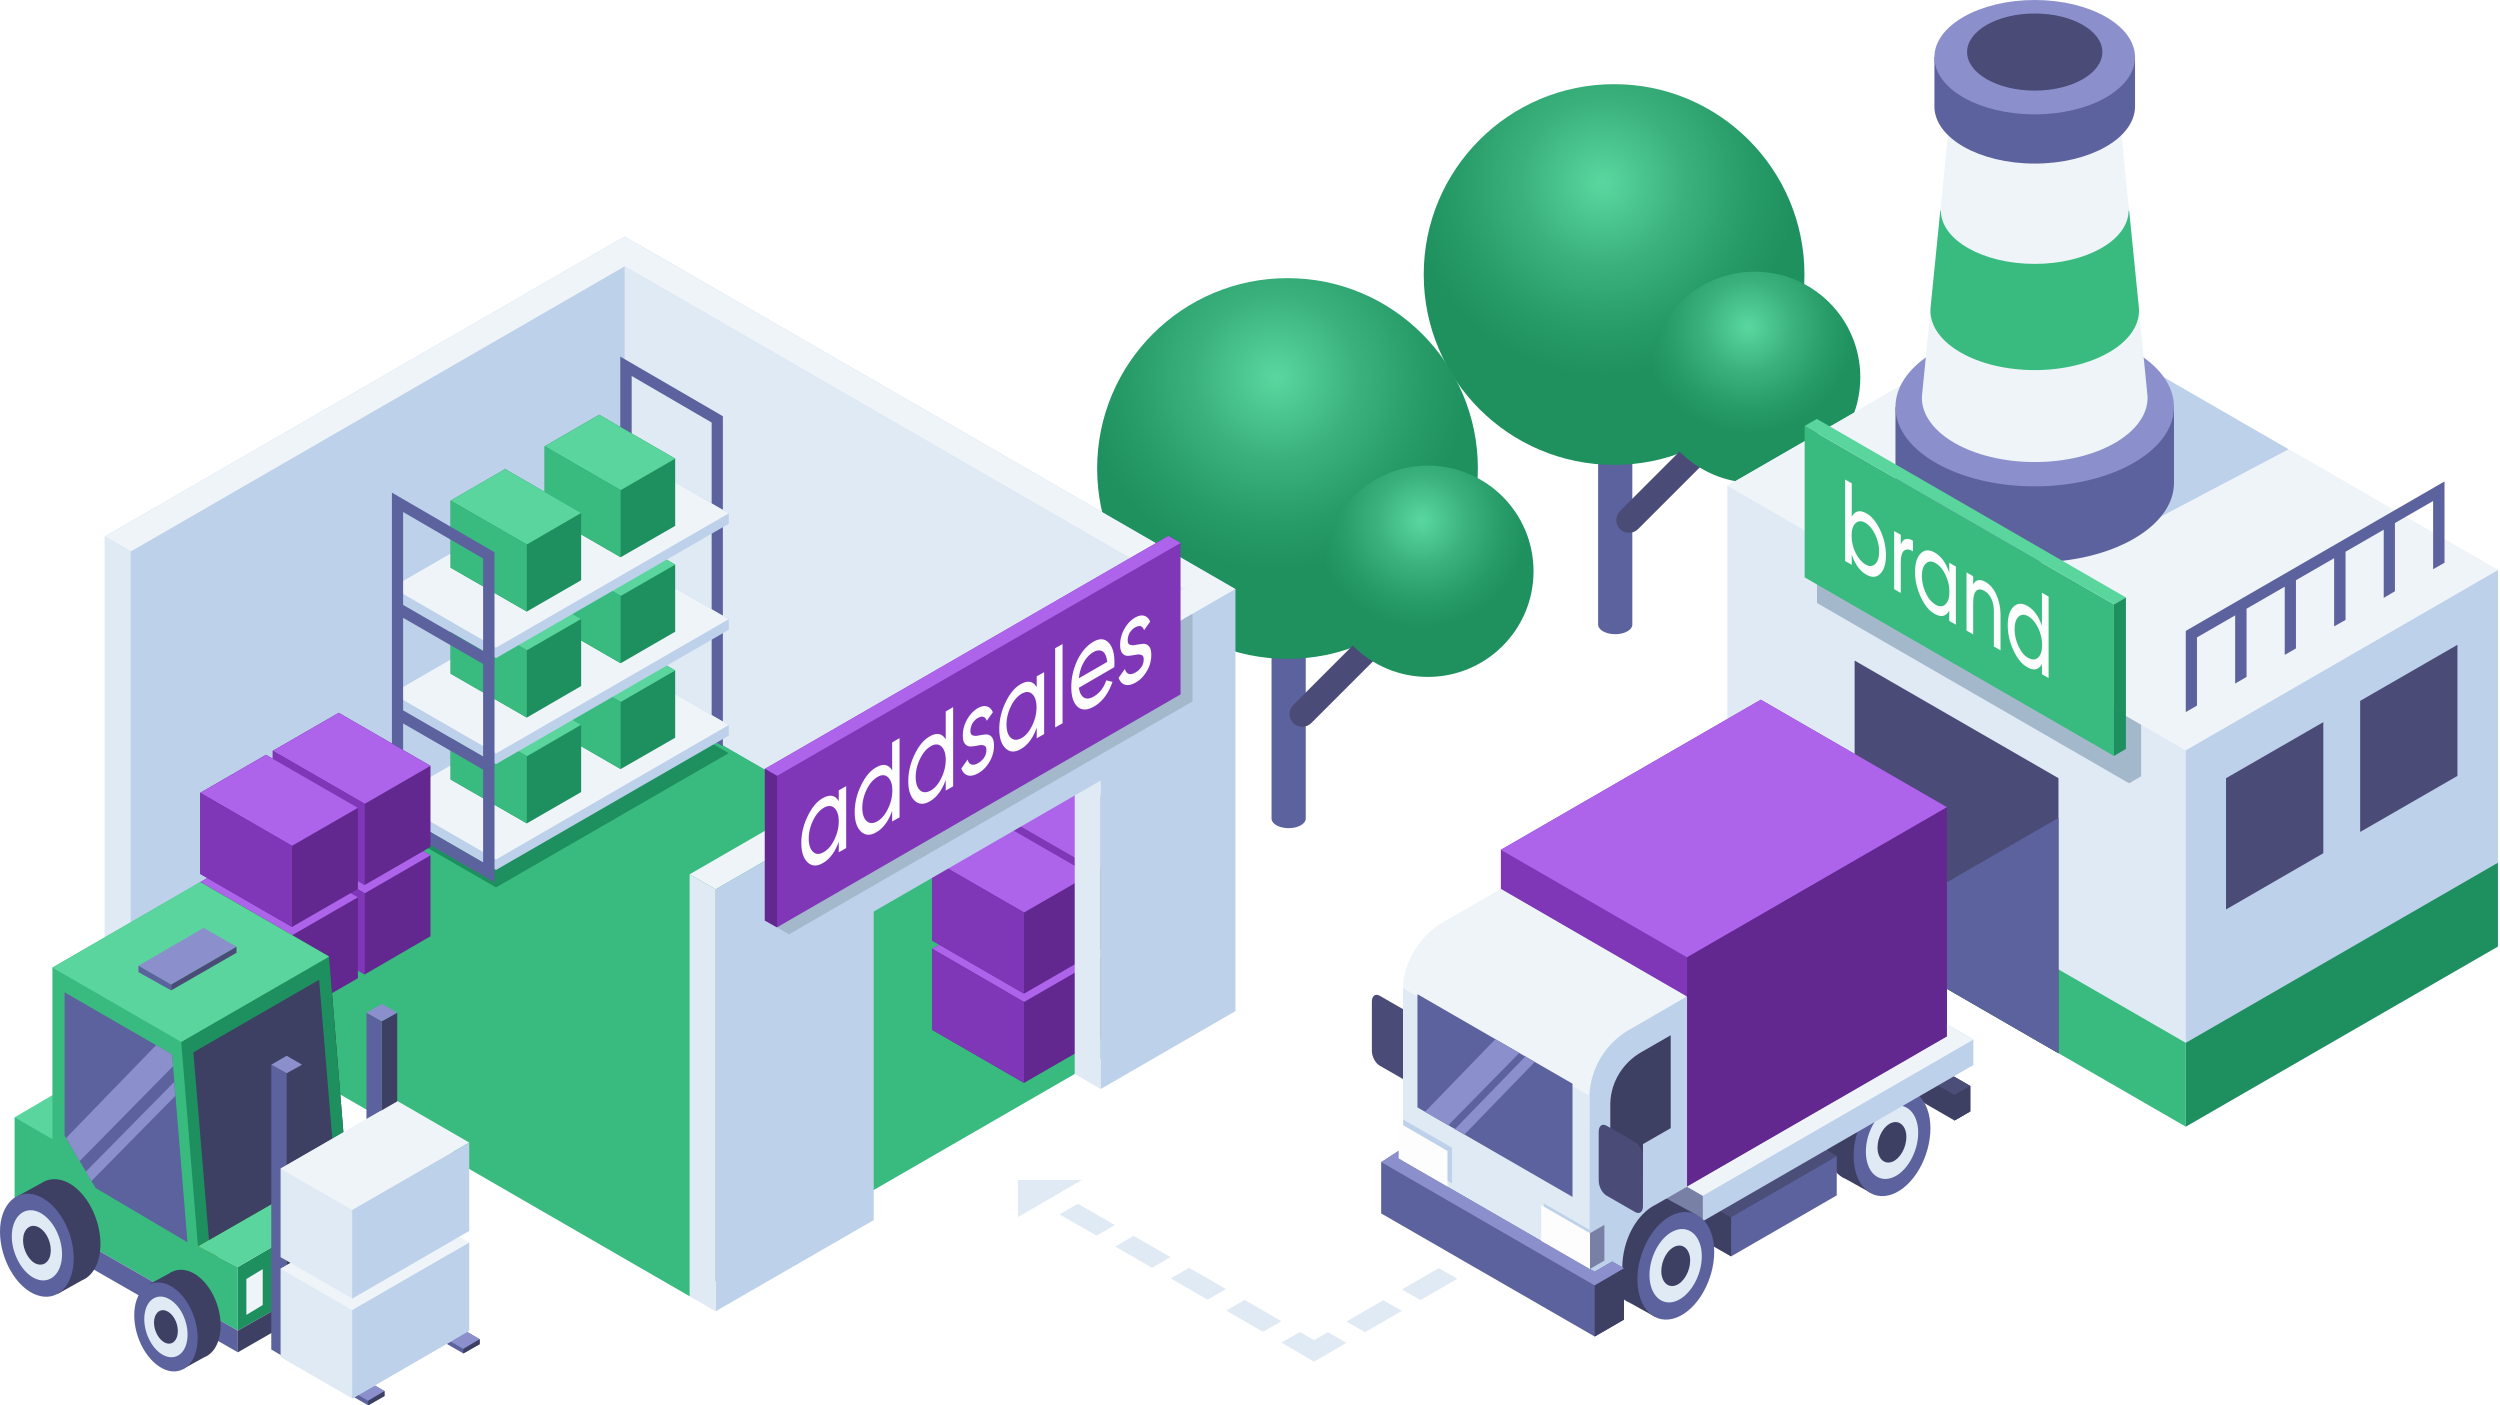 <svg width="676" height="380" fill="none" xmlns="http://www.w3.org/2000/svg"><path fill-rule="evenodd" clip-rule="evenodd" d="M436.759 99.508a4.604 4.604 0 014.623 4.623v64.729c0 1.439-2.055 2.62-4.623 2.62-2.569 0-4.624-1.181-4.624-2.62v-64.729c0-2.568 2.106-4.623 4.624-4.623z" fill="#5C629D"/><path d="M436.45 125.708c28.429 0 51.475-23.046 51.475-51.475 0-28.43-23.046-51.475-51.475-51.475-28.429 0-51.475 23.046-51.475 51.475 0 28.429 23.046 51.475 51.475 51.475z" fill="url(#paint0_radial_1:1993)"/><path fill-rule="evenodd" clip-rule="evenodd" d="M477.188 103.926c1.336 1.336 1.336 3.545 0 4.88l-34.265 34.266c-1.336 1.335-3.545 1.335-4.88 0-1.336-1.336-1.336-3.545 0-4.881l34.265-34.265c1.336-1.336 3.545-1.336 4.88 0z" fill="#4B4B78"/><path d="M474.466 130.588c15.775 0 28.563-12.788 28.563-28.563 0-15.775-12.788-28.563-28.563-28.563-15.775 0-28.563 12.788-28.563 28.563 0 15.775 12.788 28.563 28.563 28.563z" fill="url(#paint1_radial_1:1993)"/><path fill-rule="evenodd" clip-rule="evenodd" d="M348.45 151.959a4.604 4.604 0 014.623 4.623v64.729c0 1.439-2.055 2.62-4.623 2.62-2.569 0-4.624-1.181-4.624-2.62v-64.729c0-2.517 2.055-4.623 4.624-4.623z" fill="#5C629D"/><path d="M348.141 178.159c28.429 0 51.475-23.046 51.475-51.475 0-28.429-23.046-51.475-51.475-51.475-28.428 0-51.474 23.046-51.474 51.475 0 28.429 23.046 51.475 51.474 51.475z" fill="url(#paint2_radial_1:1993)"/><path fill-rule="evenodd" clip-rule="evenodd" d="M388.828 156.377c1.336 1.335 1.336 3.544 0 4.88l-34.265 34.265c-1.336 1.336-3.545 1.336-4.88 0-1.336-1.335-1.336-3.544 0-4.88l34.265-34.265c1.336-1.336 3.545-1.336 4.88 0z" fill="#4B4B78"/><path d="M386.106 183.039c15.775 0 28.563-12.788 28.563-28.563 0-15.775-12.788-28.563-28.563-28.563-15.775 0-28.563 12.788-28.563 28.563 0 15.775 12.788 28.563 28.563 28.563z" fill="url(#paint3_radial_1:1993)"/><path fill-rule="evenodd" clip-rule="evenodd" d="M168.904 186.122l151.137 87.281-133.568 77.11-151.137-87.282 133.568-77.109z" fill="#39BB80"/><path fill-rule="evenodd" clip-rule="evenodd" d="M28.35 145.075v114.098l6.986 4.058 133.568-77.109 97.196 56.149 67.966-82.966-165.162-95.347L28.35 145.076z" fill="#BDD1EA"/><path fill-rule="evenodd" clip-rule="evenodd" d="M320.041 159.305v114.098l-151.137-87.281V72.024l151.137 87.281z" fill="#E0EAF4"/><path fill-rule="evenodd" clip-rule="evenodd" d="M314.39 271.194l-17.826 10.326-24.864-14.384V245.2l17.826-10.275 24.864 14.384v21.885z" fill="#4B4B78"/><path fill-rule="evenodd" clip-rule="evenodd" d="M289.526 234.925L271.7 245.2l24.864 14.384 17.826-10.275-24.864-14.384z" fill="#8B90CC"/><path fill-rule="evenodd" clip-rule="evenodd" d="M271.7 267.136l24.864 14.384v-21.936L271.7 245.2v21.936z" fill="#5C629D"/><path fill-rule="evenodd" clip-rule="evenodd" d="M314.39 247.049l-17.826 10.274-24.864-14.332v-21.936l17.826-10.275 24.864 14.333v21.936z" fill="#4B4B78"/><path fill-rule="evenodd" clip-rule="evenodd" d="M289.526 210.78L271.7 221.055l24.864 14.333 17.826-10.275-24.864-14.333z" fill="#AD63EA"/><path fill-rule="evenodd" clip-rule="evenodd" d="M271.7 242.991l24.864 14.332v-21.935L271.7 221.055v21.936z" fill="#7F37B8"/><path fill-rule="evenodd" clip-rule="evenodd" d="M294.714 282.547l-17.826 10.274-24.813-14.332v-21.936l17.775-10.275 24.864 14.385v21.884z" fill="#622890"/><path fill-rule="evenodd" clip-rule="evenodd" d="M269.85 246.278l-17.775 10.275 24.813 14.384 17.826-10.274-24.864-14.385z" fill="#AD63EA"/><path fill-rule="evenodd" clip-rule="evenodd" d="M252.075 278.489l24.813 14.332v-21.884l-24.813-14.384v21.936z" fill="#7F37B8"/><path fill-rule="evenodd" clip-rule="evenodd" d="M294.714 258.403l-17.826 10.274-24.813-14.333v-21.936l17.775-10.274 24.864 14.333v21.936z" fill="#622890"/><path fill-rule="evenodd" clip-rule="evenodd" d="M269.85 222.134l-17.775 10.274 24.813 14.333 17.826-10.274-24.864-14.333z" fill="#AD63EA"/><path fill-rule="evenodd" clip-rule="evenodd" d="M252.075 254.344l24.813 14.333v-21.936l-24.813-14.333v21.936z" fill="#7F37B8"/><path fill-rule="evenodd" clip-rule="evenodd" d="M167.722 185.711V96.426l26.971 15.668.77.463v89.233l-2.311-1.336-25.43-14.743zm3.083-84.045v25.121c7.192 4.161 14.435 8.322 21.627 12.483v-25.018l-21.627-12.586zm0 28.614v25.018l21.627 12.484v-25.019l-21.627-12.483zm0 28.563v25.07l21.627 12.534v-25.121a8152.645 8152.645 0 01-21.627-12.483z" fill="#5C629D"/><path fill-rule="evenodd" clip-rule="evenodd" d="M168.904 187.406l28.152 16.233-62.931 36.321-28.152-16.234 62.931-36.32z" fill="#1E905F"/><path fill-rule="evenodd" clip-rule="evenodd" d="M168.904 179.803l28.152 16.233v2.877l-62.931 36.32L105.973 219v-2.877l62.931-36.32z" fill="#BDD1EA"/><path fill-rule="evenodd" clip-rule="evenodd" d="M168.904 179.803l28.152 16.233-62.931 36.372-28.152-16.285 62.931-36.32z" fill="#EFF4F9"/><path fill-rule="evenodd" clip-rule="evenodd" d="M182.569 199.479l-14.744 8.476-20.549-11.867v-18.134l14.744-8.528 20.549 11.867v18.186z" fill="#1E905F"/><path fill-rule="evenodd" clip-rule="evenodd" d="M162.02 169.426l-14.744 8.528 20.549 11.867 14.744-8.528-20.549-11.867z" fill="#5AD59D"/><path fill-rule="evenodd" clip-rule="evenodd" d="M147.276 196.088l20.549 11.867v-18.134l-20.549-11.867v18.134z" fill="#39BB80"/><path fill-rule="evenodd" clip-rule="evenodd" d="M157.14 214.171l-14.693 8.476-20.6-11.867v-18.134l14.744-8.528 20.549 11.867v18.186z" fill="#1E905F"/><path fill-rule="evenodd" clip-rule="evenodd" d="M136.591 184.118l-14.744 8.528 20.6 11.867 14.693-8.528-20.549-11.867z" fill="#5AD59D"/><path fill-rule="evenodd" clip-rule="evenodd" d="M121.847 210.78l20.6 11.867v-18.134l-20.6-11.867v18.134z" fill="#39BB80"/><path fill-rule="evenodd" clip-rule="evenodd" d="M168.904 151.188l28.152 16.234v2.877l-62.931 36.32-28.152-16.285v-2.825l62.931-36.321z" fill="#BDD1EA"/><path fill-rule="evenodd" clip-rule="evenodd" d="M168.904 151.188l28.152 16.234-62.931 36.32-28.152-16.233 62.931-36.321z" fill="#EFF4F9"/><path fill-rule="evenodd" clip-rule="evenodd" d="M182.569 170.813l-14.744 8.528-20.549-11.867v-18.186l14.744-8.476 20.549 11.866v18.135z" fill="#1E905F"/><path fill-rule="evenodd" clip-rule="evenodd" d="M162.02 140.812l-14.744 8.476 20.549 11.867 14.744-8.477-20.549-11.866z" fill="#5AD59D"/><path fill-rule="evenodd" clip-rule="evenodd" d="M147.276 167.474l20.549 11.867v-18.186l-20.549-11.867v18.186z" fill="#39BB80"/><path fill-rule="evenodd" clip-rule="evenodd" d="M157.14 185.505l-14.693 8.528-20.6-11.867V163.98l14.744-8.476 20.549 11.867v18.134z" fill="#1E905F"/><path fill-rule="evenodd" clip-rule="evenodd" d="M136.591 155.504l-14.744 8.476 20.6 11.867 14.693-8.476-20.549-11.867z" fill="#5AD59D"/><path fill-rule="evenodd" clip-rule="evenodd" d="M121.847 182.166l20.6 11.867v-18.186l-20.6-11.867v18.186z" fill="#39BB80"/><path fill-rule="evenodd" clip-rule="evenodd" d="M168.904 122.523l28.152 16.285v2.825l-62.931 36.321-28.152-16.234v-2.877l62.931-36.32z" fill="#BDD1EA"/><path fill-rule="evenodd" clip-rule="evenodd" d="M168.904 122.523l28.152 16.285-62.931 36.32-28.152-16.285 62.931-36.32z" fill="#EFF4F9"/><path fill-rule="evenodd" clip-rule="evenodd" d="M182.569 142.198l-14.744 8.477-20.549-11.867v-18.135l14.744-8.527 20.549 11.866v18.186z" fill="#1E905F"/><path fill-rule="evenodd" clip-rule="evenodd" d="M162.02 112.146l-14.744 8.527 20.549 11.867 14.744-8.528-20.549-11.866z" fill="#5AD59D"/><path fill-rule="evenodd" clip-rule="evenodd" d="M147.276 138.808l20.549 11.867V132.54l-20.549-11.867v18.135z" fill="#39BB80"/><path fill-rule="evenodd" clip-rule="evenodd" d="M157.14 156.891l-14.693 8.477-20.6-11.867v-18.135l14.744-8.528 20.549 11.867v18.186z" fill="#1E905F"/><path fill-rule="evenodd" clip-rule="evenodd" d="M136.591 126.838l-14.744 8.528 20.6 11.867 14.693-8.528-20.549-11.867z" fill="#5AD59D"/><path fill-rule="evenodd" clip-rule="evenodd" d="M121.847 153.501l20.6 11.867v-18.135l-20.6-11.867v18.135z" fill="#39BB80"/><path fill-rule="evenodd" clip-rule="evenodd" d="M105.973 222.493v-89.285l26.971 15.669.77.462v89.233l-2.312-1.335-25.429-14.744zm3.031-84.045v25.121c7.192 4.161 14.436 8.322 21.628 12.483v-25.018l-21.628-12.586zm0 28.614v25.019l21.628 12.483v-25.018l-21.628-12.484zm0 28.563v25.07l21.628 12.535v-25.121a7738.709 7738.709 0 00-21.628-12.484z" fill="#5C629D"/><path fill-rule="evenodd" clip-rule="evenodd" d="M334.066 159.305l-140.555 81.168-7.038-4.058 140.555-81.168-158.124-91.289-7.038 4.059L28.35 145.075l6.986 4.059 133.568-77.11 151.137 87.281 6.987-4.058 7.038 4.058z" fill="#EFF4F9"/><path fill-rule="evenodd" clip-rule="evenodd" d="M28.35 145.075v114.098l6.986 4.058V149.134l-6.986-4.059zm262.255 61.904v83.428l7.038 4.058v-83.428l-7.038-4.058z" fill="#E0EAF4"/><path fill-rule="evenodd" clip-rule="evenodd" d="M297.643 294.465l36.423-21.062V159.305c-46.852 27.073-93.703 54.095-140.555 81.168v114.098l42.742-24.659v-83.428l61.39-35.447v83.428z" fill="#BDD1EA"/><path fill-rule="evenodd" clip-rule="evenodd" d="M322.455 165.983l-112.351 64.883v19.882l3.237 1.9 109.114-62.982v-23.683z" fill="#A4B8CC"/><path fill-rule="evenodd" clip-rule="evenodd" d="M186.473 236.415v114.097l7.038 4.059V240.473l-7.038-4.058z" fill="#E0EAF4"/><path fill-rule="evenodd" clip-rule="evenodd" d="M116.402 253.162l-17.775 10.326-24.864-14.384v-21.936l17.826-10.274 24.813 14.384v21.884z" fill="#622890"/><path fill-rule="evenodd" clip-rule="evenodd" d="M91.589 216.894l-17.826 10.274 24.864 14.384 17.775-10.274-24.813-14.384z" fill="#AD63EA"/><path fill-rule="evenodd" clip-rule="evenodd" d="M73.763 249.104l24.864 14.384v-21.936l-24.864-14.384v21.936z" fill="#7F37B8"/><path fill-rule="evenodd" clip-rule="evenodd" d="M116.402 229.017l-17.775 10.275-24.864-14.333v-21.936l17.826-10.274 24.813 14.332v21.936z" fill="#622890"/><path fill-rule="evenodd" clip-rule="evenodd" d="M91.589 192.749l-17.826 10.274 24.864 14.333 17.775-10.275-24.813-14.332z" fill="#AD63EA"/><path fill-rule="evenodd" clip-rule="evenodd" d="M73.763 224.959l24.864 14.333v-21.936l-24.864-14.333v21.936z" fill="#7F37B8"/><path fill-rule="evenodd" clip-rule="evenodd" d="M96.778 264.515L78.95 274.79l-24.81-14.333v-21.936l17.774-10.274 24.865 14.384v21.884z" fill="#622890"/><path fill-rule="evenodd" clip-rule="evenodd" d="M71.913 228.247L54.14 238.521l24.812 14.384 17.827-10.274-24.865-14.384z" fill="#AD63EA"/><path fill-rule="evenodd" clip-rule="evenodd" d="M54.139 260.457L78.95 274.79v-21.885l-24.81-14.384v21.936z" fill="#5C629D"/><path fill-rule="evenodd" clip-rule="evenodd" d="M96.778 240.37L78.95 250.645l-24.81-14.333v-21.936l17.774-10.274 24.865 14.332v21.936z" fill="#622890"/><path fill-rule="evenodd" clip-rule="evenodd" d="M71.913 204.102L54.14 214.376l24.812 14.333 17.827-10.275-24.865-14.332z" fill="#AD63EA"/><path fill-rule="evenodd" clip-rule="evenodd" d="M54.139 236.312l24.812 14.333v-21.936L54.14 214.376v21.936z" fill="#7F37B8"/><path fill-rule="evenodd" clip-rule="evenodd" d="M64.31 302.12l29.796 17.466-40.122 23.015-29.796-17.569L64.31 302.12z" fill="#868600"/><path fill-rule="evenodd" clip-rule="evenodd" d="M64.31 342.601l45.105-26.354v17.929L64.31 359.811v-17.21z" fill="#1E905F"/><path fill-rule="evenodd" clip-rule="evenodd" d="M15.353 314.346l12.175-13.819-10.07-6.319-13.51 7.912 11.405 12.226z" fill="#5AD59D"/><path fill-rule="evenodd" clip-rule="evenodd" d="M54.139 284.961v-46.44l34.83 20.138 4.983 60.876-29.796-17.569-10.017-17.005z" fill="#333"/><path fill-rule="evenodd" clip-rule="evenodd" d="M54.087 284.961L64.31 302.12l-40.12 22.912-10.02-17.004 39.916-23.067z" fill="#969A00"/><path fill-rule="evenodd" clip-rule="evenodd" d="M99.5 310.596l9.915 5.651-45.105 26.354-10.788-5.6L99.5 310.596z" fill="#5AD59D"/><path fill-rule="evenodd" clip-rule="evenodd" d="M14.171 308.028v-46.39l39.968-23.117 34.83 20.138-35.447 78.342 10.788 5.6v17.21L3.948 325.135V302.12l10.223 5.908z" fill="#39BB80"/><path fill-rule="evenodd" clip-rule="evenodd" d="M17.459 307.052v-38.735l29.076 16.799 4.162 50.807-24.865-14.693-8.373-14.178z" fill="#5C629D"/><path fill-rule="evenodd" clip-rule="evenodd" d="M47.1 292.564l.309 3.751-22.707 23.066-1.49-2.569L47.1 292.564zm-4.88-9.965l4.316 2.517.256 3.185-25.275 25.686-3.647-6.267 24.35-25.121z" fill="#8B90CC"/><path fill-rule="evenodd" clip-rule="evenodd" d="M49.002 281.725l39.967-23.066 4.52 55.379-39.967 22.963-4.52-55.276z" fill="#1E905F"/><path fill-rule="evenodd" clip-rule="evenodd" d="M52.29 284.55l34.007-19.624 4.213 50.859-34.008 19.521-4.213-50.756z" fill="#3D3F63"/><path fill-rule="evenodd" clip-rule="evenodd" d="M54.139 238.521l34.83 20.138L49 281.725l-34.83-20.087 39.968-23.117z" fill="#5AD59D"/><path fill-rule="evenodd" clip-rule="evenodd" d="M103.815 334.227v-9.709l4.47-2.671v9.709l-4.47 2.671z" fill="#EFF4F9"/><path fill-rule="evenodd" clip-rule="evenodd" d="M3.948 325.135v5.856l60.362 34.676v-5.856L3.948 325.135z" fill="#5C629D"/><path fill-rule="evenodd" clip-rule="evenodd" d="M64.31 365.667l45.105-25.943v-5.548L64.31 359.811v5.856z" fill="#3D3F63"/><path fill-rule="evenodd" clip-rule="evenodd" d="M81.674 287.89v77.366l-4.161 2.106v-77.161l4.161-2.311z" fill="#3D3F63"/><path fill-rule="evenodd" clip-rule="evenodd" d="M73.352 287.89v77.007l4.161 2.465v-77.161l-4.161-2.311z" fill="#5C629D"/><path fill-rule="evenodd" clip-rule="evenodd" d="M81.674 287.89l-4.161-2.415-4.161 2.415 4.161 2.311 4.161-2.311z" fill="#8B90CC"/><path fill-rule="evenodd" clip-rule="evenodd" d="M107.411 273.813v77.367l-4.161 2.106v-77.161l4.161-2.312z" fill="#3D3F63"/><path fill-rule="evenodd" clip-rule="evenodd" d="M99.09 273.813v77.367l4.16 2.106v-77.161l-4.16-2.312z" fill="#5C629D"/><path fill-rule="evenodd" clip-rule="evenodd" d="M107.411 273.814l-4.161-2.363-4.16 2.363 4.16 2.312 4.161-2.312z" fill="#8B90CC"/><path fill-rule="evenodd" clip-rule="evenodd" d="M77.513 352.208l-1.541-.925v15.155l1.54.873L99.553 380l4.418-2.517v-1.336L81.982 363.51l-4.47-11.302z" fill="#5C629D"/><path fill-rule="evenodd" clip-rule="evenodd" d="M66.622 355.547v-9.71l4.418-2.671v9.709l-4.418 2.672z" fill="#EFF4F9"/><path fill-rule="evenodd" clip-rule="evenodd" d="M108.439 316.401l-1.027-.719-.976.565.77.822 1.233-.668z" fill="#3D3D3D"/><path fill-rule="evenodd" clip-rule="evenodd" d="M63.95 255.988l-17.67 10.223-8.836-5.086 17.62-10.223 8.888 5.086z" fill="#8B90CC"/><path fill-rule="evenodd" clip-rule="evenodd" d="M63.95 255.987v1.644l-17.67 10.172v-1.593l17.672-10.223z" fill="#4B4B78"/><path fill-rule="evenodd" clip-rule="evenodd" d="M46.279 267.803l-8.836-4.931v-1.747l8.836 5.086v1.592z" fill="#5C629D"/><path fill-rule="evenodd" clip-rule="evenodd" d="M7.39 326.984l-2.723-3.494 6.473-3.544.77-.463h.052c2.106-1.027 4.675-.821 7.244.771 5.342 3.391 8.836 11.764 7.757 18.7-.463 3.03-1.747 5.239-3.494 6.524a9.328 9.328 0 01-1.387.77l-6.524 3.648-2.26-6.113c-4.161-3.905-6.73-10.891-5.908-16.799z" fill="#3D3F63"/><path fill-rule="evenodd" clip-rule="evenodd" d="M19.72 342.909c1.13-6.884-2.364-15.309-7.758-18.699-5.343-3.391-10.634-.565-11.764 6.267-1.079 6.833 2.363 15.258 7.706 18.7 5.445 3.442 10.736.616 11.815-6.268z" fill="#5C629D"/><path fill-rule="evenodd" clip-rule="evenodd" d="M16.637 340.957c.77-4.726-1.644-10.429-5.291-12.74-3.648-2.312-7.244-.36-8.014 4.264-.771 4.674 1.643 10.377 5.24 12.74 3.698 2.363 7.294.411 8.065-4.264z" fill="#E0EAF4"/><path fill-rule="evenodd" clip-rule="evenodd" d="M13.657 339.056c.411-2.62-.873-5.754-2.928-7.038-2.003-1.284-4.007-.205-4.418 2.363-.41 2.569.874 5.703 2.877 7.038 2.055 1.285 4.058.206 4.47-2.363zm28.923 11.302l-2.363-3.031 5.6-3.031c.205-.154.41-.257.667-.411h.052c1.798-.873 4.007-.719 6.267.668 4.623 2.928 7.654 10.172 6.678 16.131-.41 2.62-1.49 4.521-3.03 5.651-.36.257-.771.514-1.233.668l-5.652 3.133-1.849-5.291c-3.596-3.339-5.805-9.35-5.137-14.487z" fill="#3D3F63"/><path fill-rule="evenodd" clip-rule="evenodd" d="M53.265 364.126c.976-5.959-2.055-13.254-6.678-16.131-4.624-2.928-9.196-.462-10.12 5.446-.925 5.907 2.054 13.151 6.678 16.13 4.623 2.98 9.196.514 10.12-5.445z" fill="#5C629D"/><path fill-rule="evenodd" clip-rule="evenodd" d="M50.594 362.431c.668-4.059-1.387-9.042-4.572-10.994-3.134-2.003-6.267-.308-6.884 3.699-.668 4.007 1.387 8.99 4.52 10.994 3.186 2.054 6.32.359 6.936-3.699z" fill="#E0EAF4"/><path fill-rule="evenodd" clip-rule="evenodd" d="M48.025 360.787c.36-2.261-.77-4.983-2.517-6.062-1.747-1.079-3.442-.154-3.801 2.055-.36 2.209.77 4.931 2.517 6.062 1.747 1.13 3.442.205 3.801-2.055z" fill="#3D3F63"/><path fill-rule="evenodd" clip-rule="evenodd" d="M77.513 366.13l4.47-2.62 21.987 12.637-4.418 2.62-22.04-12.637z" fill="#8B90CC"/><path fill-rule="evenodd" clip-rule="evenodd" d="M77.513 366.129v-13.922l4.47-2.671v13.973l-4.47 2.62z" fill="#3D3F63"/><path fill-rule="evenodd" clip-rule="evenodd" d="M409.069 337.156l-9.966 5.753-5.035-2.876 9.966-5.754 5.035 2.877zm-15.001 8.63l-5.034-2.877-9.966 5.754 5.034 2.877 9.966-5.754zm-15 8.682l-9.967 5.754-5.034-2.877 9.966-5.754 5.035 2.877zm-15.001 8.631l-5.035-2.877-3.698 2.157-3.853-2.209-4.983 2.877 7.603 4.418 1.233.72 1.233-.72 7.5-4.366zm-22.553-2.98l-9.966-5.754 4.983-2.876 9.967 5.753-4.984 2.877zm-15-8.682l-9.966-5.753 4.983-2.877 9.966 5.753-4.983 2.877zm-15.001-8.63l-9.966-5.754 4.983-2.877 9.966 5.754-4.983 2.877zm-15.001-8.682l-10.017-5.754 4.983-2.877 9.966 5.754-4.932 2.877zm-21.268-5.035l17.313-10.017h-17.313v10.017z" fill="#E0EAF4"/><path fill-rule="evenodd" clip-rule="evenodd" d="M99.552 380v-1.233l4.418-2.62v1.336L99.552 380z" fill="#3D3F63"/><path fill-rule="evenodd" clip-rule="evenodd" d="M103.25 338.183l-1.541-.925v15.155l1.541.873 22.039 12.689 4.418-2.517v-1.336l-21.987-12.637-4.47-11.302z" fill="#5C629D"/><path fill-rule="evenodd" clip-rule="evenodd" d="M103.25 352.105l4.47-2.62 21.987 12.637-4.418 2.62-22.039-12.637z" fill="#8B90CC"/><path fill-rule="evenodd" clip-rule="evenodd" d="M103.25 352.105v-13.922l4.47-2.671v13.973l-4.47 2.62zm22.039 13.87v-1.232l4.418-2.62v1.335l-4.418 2.517z" fill="#3D3F63"/><path fill-rule="evenodd" clip-rule="evenodd" d="M75.869 366.952l19.367 11.199 27.073-15.669v-23.888l-19.367-11.199-27.073 15.669v23.888z" fill="#E0EAF4"/><path fill-rule="evenodd" clip-rule="evenodd" d="M107.514 324.775l19.367 11.199-31.645 18.289-19.367-11.2 31.645-18.288z" fill="#EFF4F9"/><path fill-rule="evenodd" clip-rule="evenodd" d="M126.881 359.862l-31.645 18.289v-23.888l31.645-18.289v23.888z" fill="#BDD1EA"/><path fill-rule="evenodd" clip-rule="evenodd" d="M75.869 339.93l19.367 11.199 27.073-15.669v-23.888l-19.367-11.199-27.073 15.617v23.94z" fill="#E0EAF4"/><path fill-rule="evenodd" clip-rule="evenodd" d="M107.514 297.753l19.367 11.199-31.645 18.237L75.87 315.99l31.645-18.237z" fill="#EFF4F9"/><path fill-rule="evenodd" clip-rule="evenodd" d="M126.881 332.84l-31.645 18.289v-23.94l31.645-18.237v23.888z" fill="#BDD1EA"/><path fill-rule="evenodd" clip-rule="evenodd" d="M467.068 233.127l123.961 71.51 84.405-48.701V154.168l-123.961-71.51-84.405 48.701v101.768z" fill="#E0EAF4"/><path fill-rule="evenodd" clip-rule="evenodd" d="M551.524 82.658l123.91 71.51-84.405 48.752-123.961-71.561 84.456-48.701z" fill="#EFF4F9"/><path fill-rule="evenodd" clip-rule="evenodd" d="M576.542 97.093l42.28 24.402-55.482 29.231 13.202-53.633zm98.892 158.843l-84.405 48.701V202.92l84.405-48.752v101.768z" fill="#BDD1EA"/><path fill-rule="evenodd" clip-rule="evenodd" d="M675.434 255.936l-84.405 48.701v-22.655l84.405-48.701v22.655z" fill="#1E905F"/><path fill-rule="evenodd" clip-rule="evenodd" d="M550.188 109.115c-3.904 0-7.654.359-11.199.976h-26.457v20.497c0 11.867 16.851 21.474 37.656 21.474 20.806 0 37.656-9.607 37.656-21.474v-20.549h-26.457c-3.493-.616-7.243-.924-11.199-.924z" fill="#5C629D"/><path d="M550.188 131.513c20.797 0 37.656-9.614 37.656-21.474s-16.859-21.474-37.656-21.474c-20.796 0-37.656 9.615-37.656 21.474 0 11.86 16.86 21.474 37.656 21.474z" fill="#8B90CC"/><path fill-rule="evenodd" clip-rule="evenodd" d="M519.776 106.289c0 .154-.052.308-.052.462v.052c0 .257-.051.462-.051.719 0 9.607 13.665 17.415 30.515 17.415s30.515-7.808 30.515-17.415c0-.257 0-.462-.051-.719v-.052c0-.154-.052-.359-.052-.513l-8.014-80.552H527.79l-8.014 80.603z" fill="#EFF4F9"/><path fill-rule="evenodd" clip-rule="evenodd" d="M578.289 82.555l-2.569-25.583h-.154c-.051 7.962-11.404 14.384-25.378 14.384-13.973 0-25.326-6.422-25.377-14.384h-.155l-2.568 25.583c-.052.462-.103.976-.103 1.438 0 8.888 12.638 16.08 28.203 16.08 15.566 0 28.204-7.192 28.204-16.08 0-.462-.052-.976-.103-1.438z" fill="#39BB80"/><path fill-rule="evenodd" clip-rule="evenodd" d="M550.188 13.305c-4.983 0-9.709.77-13.716 2.106h-13.408v13.357c0 8.528 12.124 15.463 27.124 15.463 15.001 0 27.125-6.935 27.125-15.463V15.411h-13.408c-4.007-1.335-8.682-2.106-13.717-2.106z" fill="#5C629D"/><path d="M550.188 30.926c14.981 0 27.125-6.923 27.125-15.463S565.169 0 550.188 0c-14.98 0-27.124 6.923-27.124 15.463s12.144 15.463 27.124 15.463z" fill="#8B90CC"/><path d="M550.188 24.505c10.101 0 18.289-4.67 18.289-10.429 0-5.76-8.188-10.429-18.289-10.429-10.1 0-18.288 4.67-18.288 10.429 0 5.76 8.188 10.429 18.288 10.429z" fill="#4B4B78"/><path fill-rule="evenodd" clip-rule="evenodd" d="M628.223 230.712l-26.303 15.207V210.42l26.303-15.154v35.446zm36.268-20.908l-26.302 15.155v-35.447l26.302-15.155v35.447z" fill="#4B4B78"/><path fill-rule="evenodd" clip-rule="evenodd" d="M591.029 192.543v-21.936l.771-.462 66.886-38.632 2.312-1.336v21.988l-3.082 1.746v-18.442l-10.326 5.959v18.442l-3.031 1.798v-18.442l-10.326 5.959v18.443l-3.082 1.746v-18.442l-10.326 5.959v18.442l-3.031 1.747v-18.443l-10.326 5.96v18.442l-3.082 1.798v-18.442l-10.326 5.959v18.442l-3.031 1.747z" fill="#5C629D"/><path fill-rule="evenodd" clip-rule="evenodd" d="M467.068 233.127l123.961 71.51v-22.655l-123.961-71.51v22.655z" fill="#39BB80"/><path fill-rule="evenodd" clip-rule="evenodd" d="M501.488 252.957l55.122 31.85V210.42l-55.122-31.799v74.336z" fill="#4B4B78"/><path fill-rule="evenodd" clip-rule="evenodd" d="M501.488 252.957l55.122 31.85v-63.65l-55.122 31.8z" fill="#5C629D"/><path fill-rule="evenodd" clip-rule="evenodd" d="M508.526 291.434l19.983 11.559 4.264-2.466v-6.884l-18.083-10.428-6.164 1.336v6.883z" fill="#3D3F63"/><path fill-rule="evenodd" clip-rule="evenodd" d="M504.056 281.982l24.453 14.127 4.264-2.466-24.453-14.076-4.264 2.415z" fill="#4B4E78"/><path fill-rule="evenodd" clip-rule="evenodd" d="M532.773 300.527l-4.264 2.466v-6.884l4.264-2.465v6.883zm-18.443-1.798l2.826-3.647-6.73-3.699-.77-.462-.052-.052c-2.157-1.079-4.88-.873-7.552.822-5.599 3.494-9.247 12.278-8.065 19.522.514 3.133 1.849 5.445 3.647 6.781.463.359.977.616 1.49.822l6.833 3.801 2.26-6.421c4.264-4.007 6.935-11.302 6.113-17.467z" fill="#3D3F63"/><path fill-rule="evenodd" clip-rule="evenodd" d="M501.436 315.322c-1.182-7.192 2.466-15.977 8.065-19.521 5.6-3.494 11.097-.565 12.278 6.575 1.131 7.141-2.465 15.926-8.065 19.522-5.6 3.596-11.148.668-12.278-6.576z" fill="#5C629D"/><path fill-rule="evenodd" clip-rule="evenodd" d="M504.672 313.267c-.77-4.931 1.696-10.89 5.497-13.305 3.802-2.414 7.552-.411 8.374 4.469.771 4.881-1.695 10.84-5.497 13.306-3.853 2.466-7.603.462-8.374-4.47z" fill="#E0EAF4"/><path fill-rule="evenodd" clip-rule="evenodd" d="M507.755 311.316c-.411-2.723.925-6.011 3.031-7.347 2.106-1.335 4.161-.205 4.623 2.466.411 2.672-.924 5.959-3.031 7.346-2.106 1.336-4.161.257-4.623-2.465z" fill="#3D3F63"/><path fill-rule="evenodd" clip-rule="evenodd" d="M373.057 269.241l8.579 4.932c1.182.668 2.106 2.466 2.106 4.059v13.254c0 1.541-.924 2.26-2.106 1.592l-8.579-4.932c-1.182-.667-2.106-2.466-2.106-4.058v-13.254c0-1.541.976-2.26 2.106-1.593z" fill="#4B4B78"/><path fill-rule="evenodd" clip-rule="evenodd" d="M496.658 323.234l-28.563 16.49-6.575-3.75V325.34l27.895-16.079 2.158.462 5.085 2.928v10.583z" fill="#5C629D"/><path fill-rule="evenodd" clip-rule="evenodd" d="M496.658 312.651l-28.563 16.491-6.575-3.802 28.563-16.49 6.575 3.801z" fill="#4B4E78"/><path fill-rule="evenodd" clip-rule="evenodd" d="M456.845 333.252l11.25 6.472v-10.582l-11.25-6.473v10.583z" fill="#3D3F63"/><path fill-rule="evenodd" clip-rule="evenodd" d="M533.595 287.993l-73.154 42.228-4.264-2.466v-6.884l70.277-40.584v-3.288l7.141 4.11v6.884z" fill="#BDD1EA"/><path fill-rule="evenodd" clip-rule="evenodd" d="M448.882 323.542l11.559 6.678v-6.884l-4.264-2.465-7.295 2.671z" fill="#7980A5"/><path fill-rule="evenodd" clip-rule="evenodd" d="M405.833 291.794l50.344 29.077 70.277-40.585V218.28l-50.344-29.076-70.277 40.584v62.006z" fill="#7F37B8"/><path fill-rule="evenodd" clip-rule="evenodd" d="M455.869 332.121l2.825-3.647-6.729-3.648-.771-.462-.051-.051c-2.158-1.079-4.881-.874-7.552.822-5.599 3.493-9.247 12.278-8.065 19.521.513 3.134 1.849 5.445 3.647 6.781.462.36.976.617 1.49.822l6.832 3.802 2.261-6.422c4.264-4.058 6.935-11.353 6.113-17.518z" fill="#3D3F63"/><path fill-rule="evenodd" clip-rule="evenodd" d="M442.975 348.714c-1.182-7.192 2.465-15.976 8.065-19.521 5.6-3.493 11.096-.565 12.278 6.576 1.13 7.14-2.466 15.925-8.065 19.521-5.651 3.596-11.148.668-12.278-6.576z" fill="#5C629D"/><path fill-rule="evenodd" clip-rule="evenodd" d="M446.16 346.66c-.771-4.932 1.695-10.891 5.496-13.306 3.802-2.414 7.552-.411 8.374 4.47.771 4.88-1.695 10.839-5.497 13.305-3.801 2.466-7.551.462-8.373-4.469z" fill="#E0EAF4"/><path fill-rule="evenodd" clip-rule="evenodd" d="M449.293 344.707c-.411-2.723.925-6.01 3.031-7.346 2.107-1.336 4.162-.206 4.624 2.466.411 2.671-.925 5.959-3.031 7.346-2.106 1.336-4.161.257-4.624-2.466z" fill="#3D3F63"/><path fill-rule="evenodd" clip-rule="evenodd" d="M476.11 189.204l50.344 29.076-70.277 40.584-50.344-29.076 70.277-40.584z" fill="#AD63EA"/><path fill-rule="evenodd" clip-rule="evenodd" d="M526.454 280.286l-70.277 40.585v-62.007l70.277-40.584v62.006z" fill="#622890"/><path fill-rule="evenodd" clip-rule="evenodd" d="M438.659 349.228v-6.267c0-7.757 3.956-14.847 9.299-17.364l8.219-4.726v-51.27l-50.345-29.23c-24.555 14.178 23.94 87.23 23.94 113.994l8.887-5.137z" fill="#BDD1EA"/><path fill-rule="evenodd" clip-rule="evenodd" d="M526.454 276.999l7.141 4.11-73.154 42.228-4.264-2.466 70.277-40.584v-3.288zm-96.682 19.316a21.648 21.648 0 0110.788-17.878l15.566-8.99-50.345-29.076-15.566 8.99c-6.627 3.801-10.839 11.353-10.839 17.929v52.142l50.345 29.077.051-52.194z" fill="#EFF4F9"/><path fill-rule="evenodd" clip-rule="evenodd" d="M379.427 267.238v52.246l50.345 29.025v-52.194l-50.345-29.077z" fill="#E0EAF4"/><path fill-rule="evenodd" clip-rule="evenodd" d="M383.28 299.448l41.92 24.197v-30.618l-41.92-24.196v30.617z" fill="#5C629D"/><path fill-rule="evenodd" clip-rule="evenodd" d="M385.335 300.63l6.267 3.647 19.214-19.572-6.473-3.699-19.008 19.624z" fill="#8B90CC"/><path fill-rule="evenodd" clip-rule="evenodd" d="M451.759 305.048v-25.121l-8.117 4.675c-4.726 2.774-8.014 7.809-8.219 13.665v25.429l8.836-5.086v-9.247l7.5-4.315z" fill="#3D3F63"/><path fill-rule="evenodd" clip-rule="evenodd" d="M373.468 328.114l57.742 33.289 7.912-4.572v-13.87l-3.185-1.85-4.778 2.774-51.732-29.898v-3.596l-5.959 3.853v13.87z" fill="#5C629D"/><path fill-rule="evenodd" clip-rule="evenodd" d="M373.52 314.243c19.213 11.097 38.477 22.245 57.69 33.341 2.672-1.541 5.292-3.082 7.963-4.623l-3.236-1.85-4.727 2.723-51.783-29.847v-3.545l-5.907 3.801z" fill="#8B90CC"/><path fill-rule="evenodd" clip-rule="evenodd" d="M417.443 335.05l13.202 7.654v-9.658l-13.202-7.654v9.658z" fill="#BDD1EA"/><path fill-rule="evenodd" clip-rule="evenodd" d="M433.83 340.854l-3.904 2.261v-9.658l3.904-2.261v9.658z" fill="#7980A5"/><path fill-rule="evenodd" clip-rule="evenodd" d="M379.427 312.394l13.203 7.603v-9.658l-13.203-7.603v9.658z" fill="#BDD1EA"/><path fill-rule="evenodd" clip-rule="evenodd" d="M439.122 356.831l-7.912 4.573v-13.82l7.912-4.623v13.87z" fill="#3D3F63"/><path fill-rule="evenodd" clip-rule="evenodd" d="M434.395 304.38l7.757 4.469c1.182.668 2.107 2.466 2.107 4.059v13.254c0 1.541-.925 2.26-2.107 1.592l-7.757-4.469c-1.181-.668-2.106-2.466-2.106-4.058v-13.254c0-1.542.976-2.261 2.106-1.593z" fill="#4B4B78"/><path fill-rule="evenodd" clip-rule="evenodd" d="M319.219 187.765l-109.115 62.983-3.287-1.85v-40.995l109.114-62.982 3.288 1.901v40.943z" fill="#7F37B8"/><path fill-rule="evenodd" clip-rule="evenodd" d="M226.801 213.708l2.003-1.13v16.747l-2.003 1.131v-2.877c-.977 2.774-2.415 4.726-4.316 5.805-1.592.924-2.979.873-4.11-.206-1.13-1.079-1.695-2.825-1.695-5.24 0-2.466.565-4.88 1.695-7.192 1.131-2.363 2.466-4.007 4.11-4.932 1.901-1.078 3.339-.821 4.316.822v-2.928zm-4.059 16.696c1.182-.668 2.106-1.798 2.877-3.39.771-1.593 1.182-3.237 1.182-4.932 0-1.695-.411-2.877-1.182-3.596-.771-.719-1.747-.719-2.877-.052-1.13.668-2.106 1.799-2.877 3.391-.77 1.593-1.181 3.236-1.181 4.932 0 1.695.411 2.877 1.181 3.596.771.719 1.747.719 2.877.051zm20.498-30.823v21.422l-2.004 1.13v-2.877c-.976 2.775-2.414 4.727-4.315 5.805-1.593.925-2.98.874-4.11-.205-1.13-1.079-1.695-2.825-1.695-5.24 0-2.466.565-4.88 1.695-7.192 1.13-2.363 2.466-4.007 4.11-4.932 1.901-1.079 3.339-.822 4.315.822v-7.552l2.004-1.181zm-6.011 22.501c1.182-.668 2.106-1.798 2.877-3.391.77-1.592 1.181-3.236 1.181-4.931 0-1.696-.411-2.877-1.181-3.596-.771-.72-1.747-.72-2.877-.052-1.13.668-2.106 1.798-2.877 3.391-.77 1.592-1.181 3.236-1.181 4.931 0 1.696.411 2.877 1.181 3.597.771.667 1.695.719 2.877.051zm20.498-30.875v21.422l-2.004 1.131v-2.877c-.976 2.774-2.414 4.726-4.315 5.805-1.593.925-2.98.873-4.11-.206-1.13-1.078-1.695-2.825-1.695-5.24 0-2.465.565-4.88 1.695-7.192 1.13-2.363 2.466-4.007 4.11-4.931 1.901-1.079 3.339-.822 4.315.821v-7.551l2.004-1.182zm-6.062 22.553c1.181-.668 2.106-1.798 2.876-3.391.771-1.593 1.182-3.236 1.182-4.932 0-1.695-.411-2.877-1.182-3.596-.77-.719-1.746-.719-2.876-.051-1.131.668-2.107 1.798-2.877 3.39-.771 1.593-1.182 3.237-1.182 4.932 0 1.695.411 2.877 1.182 3.596.77.668 1.746.668 2.877.052zm10.736-16.08c0 .668.206 1.028.668 1.182.463.154.976.154 1.593 0a22.563 22.563 0 011.849-.257c.617-.052 1.182.154 1.593.616.462.463.668 1.285.668 2.415 0 1.541-.411 2.979-1.182 4.315-.822 1.387-1.798 2.415-3.082 3.134-1.131.616-2.055.822-2.877.565-.771-.257-1.336-.874-1.695-1.85l1.695-2.414c.205.719.514 1.13 1.027 1.336.514.154 1.079.051 1.798-.36.668-.36 1.182-.873 1.644-1.49a3.747 3.747 0 00.617-2.106c0-.668-.206-1.027-.668-1.182-.463-.154-.976-.154-1.593 0-.616.155-1.233.206-1.849.257-.617.052-1.182-.154-1.593-.616-.462-.463-.667-1.233-.667-2.363 0-1.439.359-2.877 1.13-4.264.77-1.387 1.746-2.415 2.877-3.083.924-.513 1.746-.719 2.465-.513.72.205 1.285.719 1.644 1.592l-1.644 2.312c-.411-1.182-1.233-1.438-2.465-.719-.566.308-1.028.822-1.439 1.438-.308.668-.514 1.336-.514 2.055zm17.929-14.795l2.004-1.13v16.747l-2.004 1.13v-2.877c-.976 2.775-2.414 4.727-4.315 5.805-1.592.925-2.98.874-4.11-.205-1.13-1.079-1.695-2.825-1.695-5.24 0-2.466.565-4.88 1.695-7.192 1.13-2.363 2.466-4.007 4.11-4.932 1.901-1.079 3.339-.822 4.315.822v-2.928zm-4.109 16.696c1.181-.668 2.106-1.798 2.876-3.391.771-1.592 1.182-3.236 1.182-4.931 0-1.696-.411-2.877-1.182-3.596-.77-.72-1.746-.72-2.876-.052-1.131.668-2.107 1.798-2.877 3.391-.771 1.592-1.182 3.236-1.182 4.931 0 1.696.411 2.877 1.182 3.597.822.667 1.746.667 2.877.051zm9.092-2.877v-21.422l2.004-1.13v21.422l-2.004 1.13zm6.422-10.737c.205 1.387.668 2.261 1.387 2.672.719.411 1.644.308 2.723-.36 1.489-.873 2.62-2.312 3.288-4.315l1.695.411c-1.13 3.185-2.774 5.394-5.035 6.678-1.798 1.028-3.288 1.079-4.418.051-1.13-1.027-1.695-2.774-1.695-5.342 0-2.517.565-4.932 1.644-7.244 1.13-2.311 2.569-3.955 4.315-4.983 1.695-.976 3.031-.873 4.11.206 1.079 1.13 1.593 2.877 1.593 5.342 0 .411 0 .874-.052 1.336l-9.555 5.548zm3.956-9.658c-1.079.617-1.953 1.541-2.672 2.826-.719 1.284-1.13 2.722-1.284 4.264l7.654-4.418c-.154-1.49-.616-2.466-1.284-2.877-.719-.36-1.49-.308-2.414.205zm9.247-3.133c0 .667.205 1.027.667 1.181.463.154.976.154 1.593 0a23.005 23.005 0 011.849-.257c.617-.051 1.182.154 1.593.617.462.462.668 1.284.668 2.414 0 1.541-.411 2.98-1.182 4.316-.822 1.387-1.798 2.414-3.082 3.133-1.13.617-2.055.822-2.877.565-.771-.257-1.336-.873-1.695-1.849l1.695-2.415c.205.72.514 1.131 1.027 1.336.514.154 1.079.051 1.798-.36.668-.359 1.182-.873 1.644-1.489a3.752 3.752 0 00.617-2.107c0-.667-.206-1.027-.668-1.181-.462-.154-.976-.154-1.593 0-.616.103-1.232.205-1.849.257-.616.051-1.182-.154-1.592-.617-.463-.462-.668-1.233-.668-2.363 0-1.438.359-2.877 1.13-4.264.77-1.387 1.747-2.414 2.877-3.082.924-.514 1.746-.719 2.466-.514.719.206 1.284.719 1.643 1.593l-1.643 2.311c-.411-1.181-1.233-1.438-2.466-.719-.565.309-1.028.822-1.439 1.439a4.21 4.21 0 00-.513 2.055z" fill="#FDFDFD"/><path fill-rule="evenodd" clip-rule="evenodd" d="M315.931 144.921l-109.114 62.982 3.287 1.901 109.115-62.982-3.288-1.901z" fill="#AD63EA"/><path fill-rule="evenodd" clip-rule="evenodd" d="M206.817 248.898v-40.995l3.287 1.901v40.944l-3.287-1.85z" fill="#622890"/><path fill-rule="evenodd" clip-rule="evenodd" d="M491.316 145.383l87.641 50.602v13.922l-3.237 1.901-84.404-48.753v-17.672z" fill="#A4B8CC"/><path fill-rule="evenodd" clip-rule="evenodd" d="M487.977 156.12l83.633 48.29v-40.995l-83.633-48.239v40.944z" fill="#39BB80"/><path fill-rule="evenodd" clip-rule="evenodd" d="M504.673 138.807c1.489.822 2.722 2.363 3.75 4.572 1.027 2.209 1.541 4.47 1.541 6.782 0 2.311-.514 3.955-1.541 4.983-1.028 1.027-2.261 1.078-3.75.257-1.747-.977-3.031-2.775-3.956-5.395v2.723l-1.798-1.027v-22.039l1.798 1.028v8.99c.925-1.593 2.209-1.85 3.956-.874zm-.257 13.819c1.027.617 1.901.566 2.62-.102.719-.668 1.079-1.798 1.079-3.391 0-1.592-.36-3.134-1.079-4.623-.719-1.49-1.593-2.518-2.62-3.134-1.079-.617-1.952-.565-2.672.103-.719.668-1.078 1.798-1.078 3.39 0 1.593.359 3.134 1.078 4.624.72 1.438 1.644 2.517 2.672 3.133zm9.555-5.394c.616-1.592 1.695-1.952 3.288-1.027v2.877c-.873-.565-1.644-.668-2.312-.257-.616.411-.976 1.49-.976 3.185v8.322l-1.798-1.027v-15.72l1.798 1.027v2.62zm13.1 4.932l1.798 1.028v15.719l-1.798-1.027v-2.723c-.925 1.541-2.209 1.85-3.956.822-1.49-.822-2.722-2.363-3.75-4.572-1.027-2.209-1.541-4.469-1.541-6.781 0-2.312.514-3.956 1.541-4.983 1.028-1.028 2.26-1.079 3.75-.257 1.747.976 3.031 2.774 3.956 5.394v-2.62zm-3.699 11.353c1.079.617 1.952.565 2.671-.102.72-.668 1.079-1.798 1.079-3.391s-.359-3.134-1.079-4.623c-.719-1.49-1.592-2.518-2.671-3.134-1.027-.617-1.901-.565-2.62.103-.719.667-1.079 1.798-1.079 3.39 0 1.593.36 3.134 1.079 4.624.668 1.489 1.593 2.517 2.62 3.133zm13.511-6.164c1.233.719 2.209 1.849 2.928 3.442.719 1.592 1.13 3.39 1.13 5.394v9.658l-1.798-1.028v-9.504c0-1.284-.205-2.414-.667-3.39-.463-.976-1.079-1.695-1.901-2.158-.925-.514-1.644-.514-2.209 0-.565.514-.822 1.695-.822 3.442v8.322l-1.798-1.027v-15.72l1.798 1.028v2.26c.668-1.336 1.798-1.593 3.339-.719zm15.258 2.928l1.798 1.027v22.039l-1.798-1.027v-2.723c-.925 1.541-2.209 1.849-3.956.822-1.49-.822-2.723-2.363-3.75-4.572-1.028-2.209-1.541-4.47-1.541-6.781 0-2.312.513-3.956 1.541-4.984 1.027-1.027 2.26-1.078 3.75-.256 1.747.976 3.031 2.774 3.956 5.394v-8.939zm-3.699 17.621c1.079.616 1.952.565 2.671-.103.719-.668 1.079-1.798 1.079-3.391 0-1.592-.36-3.133-1.079-4.623-.719-1.49-1.592-2.517-2.671-3.134-1.028-.616-1.901-.565-2.62.103-.719.668-1.079 1.798-1.079 3.39 0 1.593.36 3.134 1.079 4.624.668 1.49 1.541 2.568 2.62 3.134z" fill="#FDFDFD"/><path fill-rule="evenodd" clip-rule="evenodd" d="M491.264 113.275l83.583 48.29-3.237 1.85-83.633-48.239 3.287-1.901z" fill="#5AD59D"/><path fill-rule="evenodd" clip-rule="evenodd" d="M574.847 202.509v-40.944l-3.237 1.85v40.995l3.237-1.901z" fill="#1E905F"/><path fill-rule="evenodd" clip-rule="evenodd" d="M393.4 305.305l2.569 1.49 19.008-19.625-2.518-1.489-19.059 19.624z" fill="#8B90CC"/><path fill-rule="evenodd" clip-rule="evenodd" d="M378.194 313.216l13.203 7.603v-9.606l-13.203-7.655v9.658zm38.529 22.296l13.203 7.603v-9.658l-13.203-7.603v9.658z" fill="#FDFDFD"/><defs><radialGradient id="paint0_radial_1:1993" cx="0" cy="0" r="1" gradientUnits="userSpaceOnUse" gradientTransform="translate(433.379 49.52) scale(52.138)"><stop stop-color="#5AD7A0"/><stop offset=".422" stop-color="#3BB27E"/><stop offset=".78" stop-color="#269A67"/><stop offset="1" stop-color="#1E915F"/></radialGradient><radialGradient id="paint1_radial_1:1993" cx="0" cy="0" r="1" gradientUnits="userSpaceOnUse" gradientTransform="translate(472.744 88.305) scale(28.955)"><stop stop-color="#5AD7A0"/><stop offset=".422" stop-color="#3BB27E"/><stop offset=".78" stop-color="#269A67"/><stop offset="1" stop-color="#1E915F"/></radialGradient><radialGradient id="paint2_radial_1:1993" cx="0" cy="0" r="1" gradientUnits="userSpaceOnUse" gradientTransform="translate(345.032 101.99) scale(52.138)"><stop stop-color="#5AD7A0"/><stop offset=".422" stop-color="#3BB27E"/><stop offset=".78" stop-color="#269A67"/><stop offset="1" stop-color="#1E915F"/></radialGradient><radialGradient id="paint3_radial_1:1993" cx="0" cy="0" r="1" gradientUnits="userSpaceOnUse" gradientTransform="translate(384.397 140.776) scale(28.955)"><stop stop-color="#5AD7A0"/><stop offset=".422" stop-color="#3BB27E"/><stop offset=".78" stop-color="#269A67"/><stop offset="1" stop-color="#1E915F"/></radialGradient></defs></svg>